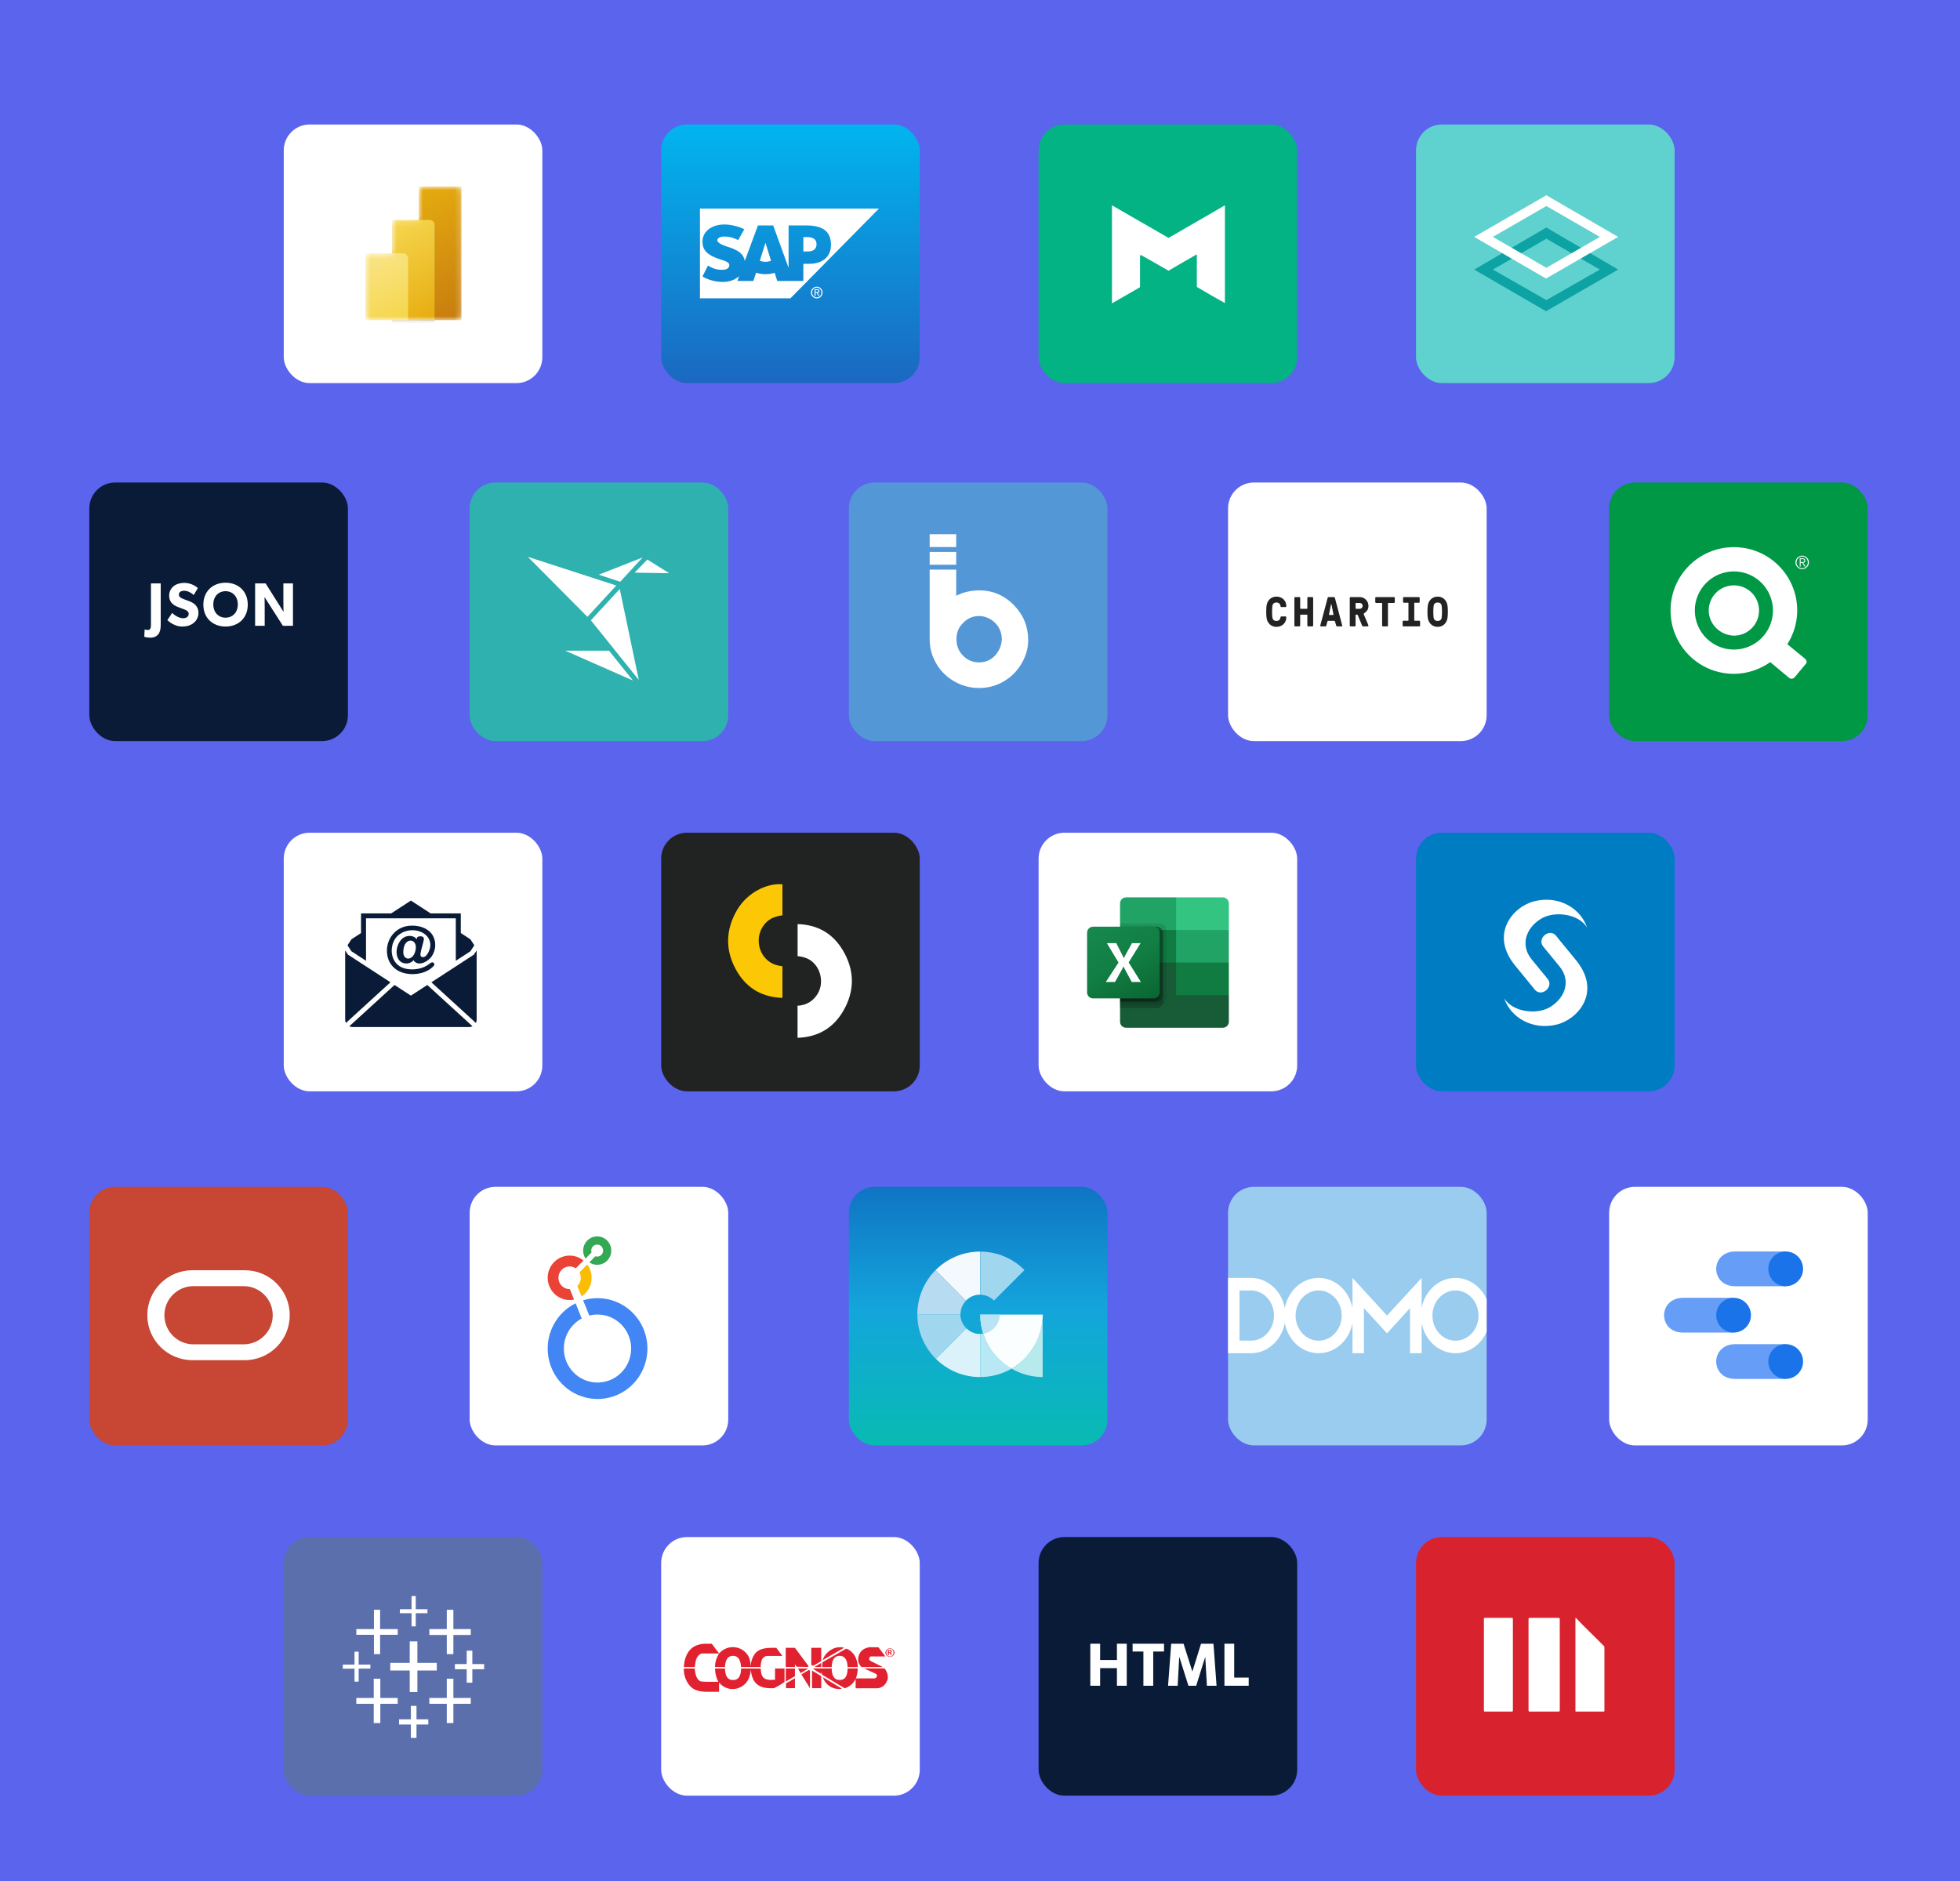 <svg xmlns="http://www.w3.org/2000/svg" width="373" height="358" viewBox="0 0 373 358" fill="none"><g clip-path="url(#clip0_2146_66668)"><rect width="373" height="358" fill="#5b64ec"></rect><g filter="url(#filter0_dd_2146_66668)"><rect x="17" y="222.148" width="49.209" height="49.209" rx="4.921" fill="#C74634"></rect><path fill-rule="evenodd" clip-rule="evenodd" d="M36.832 252.122C33.768 252.122 31.286 249.636 31.286 246.584C31.286 243.518 33.768 241.046 36.831 241.046H46.351C49.424 241.046 51.904 243.518 51.904 246.584C51.904 249.636 49.424 252.122 46.351 252.122H36.832ZM46.578 255.133C51.319 255.133 55.137 251.309 55.137 246.584C55.137 241.853 51.319 238.021 46.578 238.021H36.612C31.876 238.021 28.035 241.853 28.035 246.584C28.035 251.309 31.876 255.133 36.613 255.133H46.578Z" fill="white"></path></g><g filter="url(#filter1_dd_2146_66668)"><rect x="89.38" y="222.148" width="49.209" height="49.209" rx="4.921" fill="white"></rect><path d="M113.652 231.577C113.167 231.578 112.691 231.711 112.275 231.964C111.859 232.216 111.519 232.578 111.291 233.011C111.063 233.444 110.955 233.932 110.98 234.422C111.005 234.912 111.161 235.386 111.432 235.793L112.575 234.639C112.537 234.523 112.518 234.403 112.519 234.282C112.519 234.056 112.585 233.835 112.709 233.648C112.833 233.46 113.009 233.314 113.215 233.227C113.422 233.141 113.649 233.118 113.868 233.162C114.087 233.207 114.288 233.315 114.446 233.475C114.603 233.634 114.711 233.838 114.755 234.059C114.798 234.28 114.776 234.51 114.69 234.718C114.605 234.927 114.46 235.105 114.275 235.23C114.089 235.356 113.871 235.423 113.647 235.423C113.528 235.423 113.409 235.404 113.296 235.366L112.154 236.52C112.501 236.757 112.897 236.909 113.313 236.964C113.728 237.018 114.15 236.973 114.545 236.832C114.94 236.692 115.296 236.459 115.586 236.154C115.876 235.848 116.091 235.479 116.214 235.074C116.336 234.669 116.363 234.241 116.292 233.824C116.222 233.407 116.055 233.012 115.806 232.672C115.557 232.332 115.232 232.056 114.858 231.866C114.484 231.676 114.071 231.577 113.652 231.577Z" fill="#34A853"></path><path d="M112.589 239.46C112.591 238.546 112.298 237.657 111.755 236.927L110.272 238.425C110.497 238.842 110.58 239.323 110.506 239.792C110.433 240.262 110.207 240.694 109.865 241.02L110.672 243.012C111.259 242.629 111.743 242.103 112.078 241.483C112.413 240.862 112.589 240.167 112.589 239.46Z" fill="#FBBC04"></path><path d="M108.443 241.609H108.404C108.072 241.609 107.745 241.531 107.449 241.38C107.152 241.23 106.895 241.011 106.697 240.742C106.498 240.473 106.365 240.161 106.308 239.831C106.25 239.501 106.269 239.162 106.365 238.84C106.46 238.519 106.628 238.225 106.855 237.981C107.083 237.737 107.364 237.55 107.675 237.435C107.987 237.321 108.321 237.281 108.65 237.32C108.98 237.359 109.296 237.475 109.573 237.659L111.042 236.174C110.522 235.748 109.909 235.454 109.253 235.318C108.598 235.181 107.919 235.205 107.275 235.388C106.631 235.572 106.039 235.909 105.551 236.371C105.062 236.833 104.69 237.407 104.466 238.044C104.242 238.682 104.173 239.365 104.264 240.035C104.355 240.705 104.604 241.344 104.99 241.896C105.376 242.449 105.887 242.9 106.481 243.212C107.075 243.524 107.735 243.687 108.404 243.687C108.688 243.687 108.971 243.659 109.249 243.603L108.443 241.609Z" fill="#EA4335"></path><path d="M113.709 243.33C112.781 243.33 111.857 243.466 110.968 243.736L112.144 246.64C112.655 246.511 113.181 246.447 113.708 246.447C115.189 246.448 116.625 246.967 117.77 247.918C118.914 248.868 119.698 250.19 119.987 251.659C120.275 253.128 120.051 254.652 119.353 255.973C118.654 257.293 117.524 258.328 116.156 258.901C114.787 259.474 113.264 259.549 111.846 259.114C110.429 258.679 109.204 257.761 108.381 256.516C107.558 255.271 107.188 253.776 107.333 252.285C107.479 250.795 108.131 249.402 109.178 248.343C109.629 247.889 110.143 247.504 110.705 247.202L109.543 244.307C107.449 245.343 105.806 247.122 104.927 249.304C104.047 251.486 103.992 253.919 104.773 256.139C105.554 258.36 107.116 260.212 109.161 261.343C111.205 262.474 113.59 262.805 115.861 262.274C118.132 261.742 120.13 260.384 121.474 258.458C122.818 256.533 123.415 254.176 123.15 251.835C122.885 249.493 121.777 247.333 120.038 245.764C118.298 244.196 116.049 243.329 113.718 243.329L113.709 243.33Z" fill="#4285F4"></path></g><g filter="url(#filter2_dd_2146_66668)"><rect x="161.544" y="222.148" width="49.209" height="49.209" rx="4.921" fill="url(#paint0_linear_2146_66668)"></rect><path d="M187.111 250.086C186.735 248.913 186.542 247.689 186.538 246.457H190.238C190.222 247.332 189.901 248.174 189.33 248.837C188.759 249.499 187.974 249.941 187.111 250.086ZM198.427 258.346C196.348 258.336 194.308 257.784 192.506 256.747C194.217 255.752 195.654 254.348 196.688 252.66C197.721 250.972 198.319 249.054 198.427 247.078V258.346Z" fill="#B6EAED"></path><path d="M187.111 250.086C186.735 248.913 186.542 247.689 186.538 246.457H190.238C190.222 247.332 189.901 248.174 189.33 248.837C188.759 249.499 187.974 249.941 187.111 250.086Z" fill="#B8E4F5"></path><path d="M178.086 254.86C176.978 253.759 176.097 252.45 175.495 251.008C174.893 249.566 174.581 248.019 174.577 246.457H182.765C182.782 247.438 183.185 248.373 183.887 249.059L178.086 254.86Z" fill="#A0D7EF"></path><path d="M186.513 258.344C183.364 258.349 180.342 257.104 178.11 254.882L183.911 249.081C184.604 249.766 185.538 250.152 186.513 250.156H186.537V258.344H186.513Z" fill="#DCF2FA"></path><path d="M178.11 254.885H178.086L183.887 249.06H183.911L178.11 254.885Z" fill="#DCF2FA"></path><path d="M183.84 243.807L178.039 238.006C179.147 236.886 180.467 235.997 181.922 235.39C183.377 234.784 184.938 234.472 186.514 234.473H186.538V242.662H186.514C186.016 242.66 185.522 242.759 185.063 242.952C184.604 243.144 184.188 243.427 183.84 243.784" fill="#F3F9FD"></path><path d="M182.789 246.456H174.577V246.408C174.572 243.259 175.817 240.237 178.039 238.005L183.816 243.83C183.154 244.525 182.787 245.449 182.789 246.408V246.456Z" fill="#B7DBF0"></path><path d="M183.816 243.83L178.039 238.005L183.84 243.806H183.816" fill="#F3F9FD"></path><path d="M189.163 243.784C188.485 243.101 187.57 242.708 186.608 242.685V234.473C189.748 234.494 192.751 235.755 194.964 237.982L189.163 243.784Z" fill="#A0D7EF"></path><path d="M186.608 242.685H186.561V234.473H186.608V242.685Z" fill="#A0D7EF"></path><path d="M198.427 247.078V246.457H198.451C198.451 246.672 198.451 246.887 198.427 247.078ZM186.538 258.346V250.133L187.111 250.086C188.014 252.902 189.939 255.278 192.506 256.746C190.692 257.796 188.633 258.348 186.538 258.346Z" fill="#B8E8F4"></path><path d="M192.506 256.746C189.939 255.278 188.014 252.902 187.111 250.086C187.973 249.941 188.758 249.499 189.33 248.836C189.901 248.173 190.222 247.332 190.238 246.457H198.426V247.078C198.318 249.054 197.721 250.972 196.687 252.66C195.654 254.347 194.217 255.752 192.506 256.746Z" fill="#FAFEFE"></path></g><g filter="url(#filter3_dd_2146_66668)"><rect x="233.708" y="222.148" width="49.209" height="49.209" rx="4.921" fill="#99CCEE"></rect><path d="M242.967 251.415C243.727 250.486 244.269 249.34 244.504 248.072C245.111 251.345 247.764 253.81 250.945 253.81C254.126 253.81 256.779 251.345 257.385 248.071V253.81H259.563V245.241L263.956 250.031L268.331 245.241V253.81H270.546V248.071C271.153 251.345 273.806 253.81 276.987 253.81C279.601 253.81 281.858 252.145 282.917 249.736V243.554C281.858 241.144 279.601 239.48 276.987 239.48C273.806 239.48 271.153 241.945 270.546 245.219V239.48L263.956 246.645L257.385 239.48V245.219C256.779 241.945 254.126 239.48 250.945 239.48C247.764 239.48 245.111 241.944 244.504 245.217C244.269 243.95 243.727 242.804 242.967 241.875C241.763 240.405 240.013 239.48 238.064 239.48H233.708V253.81H238.064C240.013 253.81 241.763 252.884 242.967 251.415ZM276.987 241.864C279.409 241.864 281.372 244.004 281.372 246.645C281.372 249.285 279.409 251.426 276.987 251.426C274.565 251.426 272.602 249.285 272.602 246.645C272.602 244.004 274.565 241.864 276.987 241.864ZM250.945 241.864C253.366 241.864 255.329 244.004 255.329 246.645C255.329 249.285 253.366 251.426 250.945 251.426C248.523 251.426 246.56 249.285 246.56 246.645C246.56 244.004 248.523 241.864 250.945 241.864ZM235.885 241.875H238.351C240.639 242.036 242.449 244.11 242.449 246.645C242.449 249.181 240.638 251.254 238.349 251.415H235.885V241.875Z" fill="white"></path></g><g filter="url(#filter4_dd_2146_66668)"><rect x="306.23" y="222.148" width="49.209" height="49.209" rx="4.921" fill="white"></rect><path d="M339.831 252.086H330.227C327.902 252.086 326.606 253.69 326.606 255.392C326.606 256.967 327.708 258.699 330.227 258.699H339.831V252.086Z" fill="#669DF6"></path><path d="M339.83 258.699C341.656 258.699 343.137 257.218 343.137 255.392C343.137 253.566 341.656 252.086 339.83 252.086C338.004 252.086 336.524 253.566 336.524 255.392C336.524 257.218 338.004 258.699 339.83 258.699Z" fill="#1A73E8"></path><path d="M329.913 243.268H320.308C317.983 243.268 316.687 244.872 316.687 246.574C316.687 248.149 317.789 249.88 320.308 249.88H329.913V243.268Z" fill="#669DF6"></path><path d="M329.911 249.88C331.737 249.88 333.218 248.4 333.218 246.574C333.218 244.748 331.737 243.268 329.911 243.268C328.085 243.268 326.605 244.748 326.605 246.574C326.605 248.4 328.085 249.88 329.911 249.88Z" fill="#1A73E8"></path><path d="M339.831 234.451H330.227C327.902 234.451 326.606 236.055 326.606 237.757C326.606 239.332 327.708 241.064 330.227 241.064H339.831V234.451Z" fill="#669DF6"></path><path d="M339.83 241.064C341.656 241.064 343.137 239.583 343.137 237.757C343.137 235.931 341.656 234.451 339.83 234.451C338.004 234.451 336.524 235.931 336.524 237.757C336.524 239.583 338.004 241.064 339.83 241.064Z" fill="#1A73E8"></path></g><g filter="url(#filter5_dd_2146_66668)"><rect x="54" y="154.766" width="49.209" height="49.209" rx="4.921" fill="white"></rect><g clip-path="url(#clip1_2146_66668)"><path d="M69.656 179.134V173.238V171.055H73.009H83.388H86.741V173.238V179.134L89.523 177.322L90.262 176.192V176.181L89.523 175.05L87.692 173.857V170.122H81.955L78.209 167.683H78.188L74.442 170.122H68.705V173.857L66.874 175.05L66.135 176.181V176.192L66.874 177.322L69.656 179.134Z" fill="#091B36"></path><path d="M90.71 177.16L90.186 177.962L82.094 183.23L90.564 190.963C90.661 190.772 90.711 190.562 90.71 190.349V177.203C90.71 177.189 90.71 177.174 90.71 177.16Z" fill="#091B36"></path><path d="M66.212 177.961L65.688 177.16C65.688 177.174 65.688 177.189 65.688 177.204V190.348C65.688 190.561 65.738 190.77 65.834 190.961L74.305 183.228L66.212 177.961Z" fill="#091B36"></path><path d="M78.198 185.767L75.082 183.739L66.476 191.597C66.672 191.694 66.888 191.744 67.107 191.744H89.29C89.509 191.744 89.725 191.694 89.921 191.597L81.315 183.739L78.198 185.767Z" fill="#091B36"></path><path d="M76.905 174.669C76.102 175.116 75.6 176.184 75.496 177.057C75.388 177.965 75.631 179.065 76.557 179.487C77.273 179.814 78.195 179.636 78.698 179.028C79.5 180.339 81.489 179.324 82.187 178.245C82.904 177.139 83.05 175.755 82.481 174.552C81.662 172.819 79.436 172.248 77.647 172.497C75.303 172.823 73.678 174.828 73.635 177.11C73.59 179.367 74.95 181.095 77.205 181.549C79.04 181.917 81.298 181.504 82.562 180.081C82.807 179.805 82.562 179.373 82.195 179.443H82.188C81.945 179.493 81.812 179.65 81.619 179.794C81.088 180.183 80.481 180.46 79.836 180.608C78.825 180.848 77.657 180.845 76.677 180.482C74.668 179.74 74.122 177.422 74.862 175.583C75.527 173.924 77.41 173.094 79.145 173.371C81.261 173.712 82.562 175.473 81.552 177.478C81.366 177.846 81.056 178.362 80.594 178.43C80.109 178.499 79.962 178.166 80.023 177.766C80.158 176.848 80.499 175.978 80.671 175.061C80.683 174.993 80.681 174.923 80.664 174.856C80.647 174.789 80.615 174.727 80.572 174.673C80.528 174.618 80.473 174.574 80.41 174.542C80.348 174.511 80.279 174.493 80.209 174.489C79.749 174.463 79.275 174.48 79.328 175.057C78.803 174.299 77.669 174.243 76.905 174.669ZM78.514 178.306C77.725 179.131 76.74 178.612 76.755 177.554C76.735 176.796 76.936 175.699 77.75 175.366C78.478 175.068 79.079 175.669 79.131 176.349C79.18 176.991 78.969 177.828 78.514 178.306Z" fill="#091B36"></path></g></g><g filter="url(#filter6_dd_2146_66668)"><rect x="125.826" y="154.766" width="49.209" height="49.209" rx="4.921" fill="#212322"></rect><path d="M151.778 193.792V187.69C153.238 187.599 154.45 187.028 155.338 185.807C155.929 185.027 156.249 184.058 156.245 183.06C156.257 181.805 155.802 180.595 154.978 179.69C154.113 178.734 153.02 178.386 151.788 178.243V172.158C155.452 172.26 158.357 173.81 160.312 176.999C162.676 180.854 162.729 184.902 160.41 188.792C158.465 192.058 155.53 193.657 151.778 193.792Z" fill="white"></path><path d="M148.904 164.583V170.48C147.431 170.67 146.143 171.185 145.261 172.491C144.693 173.298 144.386 174.277 144.387 175.283C144.377 176.552 144.846 177.774 145.691 178.679C146.557 179.626 147.663 180.031 148.904 180.177V186.191C145.238 186.078 142.326 184.531 140.382 181.368C138.011 177.511 137.954 173.47 140.247 169.509C142.215 166.11 146.034 164.31 148.904 164.583Z" fill="#FCC805"></path></g><g filter="url(#filter7_dd_2146_66668)"><rect x="197.651" y="154.766" width="49.209" height="49.209" rx="4.921" fill="white"></rect><path d="M223.819 178.852L213.152 176.991V190.742C213.152 191.37 213.667 191.879 214.302 191.879H232.708C233.343 191.879 233.858 191.37 233.858 190.742V185.675L223.819 178.852Z" fill="#185C37"></path><path d="M223.819 167.068H214.302C213.667 167.068 213.152 167.577 213.152 168.205V173.271L223.819 179.474L229.466 181.335L233.858 179.474V173.271L223.819 167.068Z" fill="#21A366"></path><path d="M213.152 173.272H223.819V179.475H213.152V173.272Z" fill="#107C41"></path><path opacity="0.1" d="M220.786 172.03H213.152V187.538H220.786C221.421 187.536 221.934 187.028 221.936 186.401V173.167C221.934 172.54 221.421 172.032 220.786 172.03Z" fill="black"></path><path opacity="0.2" d="M220.159 172.649H213.152V188.157H220.159C220.793 188.155 221.307 187.647 221.309 187.02V173.786C221.307 173.159 220.793 172.651 220.159 172.649Z" fill="black"></path><path opacity="0.2" d="M220.159 172.649H213.152V186.916H220.159C220.793 186.914 221.307 186.406 221.309 185.779V173.786C221.307 173.159 220.793 172.651 220.159 172.649Z" fill="black"></path><path opacity="0.2" d="M219.532 172.649H213.152V186.916H219.532C220.166 186.914 220.68 186.406 220.682 185.779V173.786C220.68 173.159 220.166 172.651 219.532 172.649Z" fill="black"></path><path d="M208.028 172.649H219.532C220.167 172.649 220.682 173.158 220.682 173.786V185.159C220.682 185.787 220.167 186.296 219.532 186.296H208.028C207.393 186.296 206.878 185.787 206.878 185.159V173.786C206.878 173.158 207.393 172.649 208.028 172.649Z" fill="url(#paint1_linear_2146_66668)"></path><path d="M210.441 183.172L212.86 179.466L210.643 175.78H212.427L213.636 178.137C213.748 178.361 213.824 178.528 213.866 178.637H213.882C213.96 178.461 214.043 178.288 214.133 178.117L215.426 175.781H217.063L214.789 179.446L217.12 183.172H215.379L213.981 180.585C213.915 180.475 213.86 180.359 213.814 180.24H213.794C213.753 180.357 213.698 180.469 213.632 180.575L212.193 183.172H210.441Z" fill="white"></path><path d="M232.707 167.068H223.818V173.271H233.857V168.205C233.857 167.577 233.342 167.068 232.707 167.068Z" fill="#33C481"></path><path d="M223.818 179.472H233.857V185.675H223.818V179.472Z" fill="#107C41"></path></g><g filter="url(#filter8_dd_2146_66668)"><rect x="269.477" y="154.766" width="49.209" height="49.209" rx="4.921" fill="#007CC2"></rect><path d="M294.488 167.521C293.666 167.503 292.818 167.6 291.949 167.819C287.932 168.831 283.434 174.045 288.345 180.058L291.276 183.637L292.103 184.656C292.659 185.322 293.568 185.31 294.235 184.755C294.906 184.197 295.097 183.282 294.544 182.604C294.543 182.603 294.309 182.318 294.207 182.194H294.221C294.009 181.937 293.963 181.894 293.744 181.628C292.683 180.341 291.472 178.855 291.472 178.855C289.34 176.244 290.292 173.019 293.183 171.186C295.731 169.571 300.407 170.148 302.018 172.799C301.003 169.776 298.046 167.603 294.488 167.521ZM295.077 173.832C294.698 173.819 294.302 173.965 293.969 174.242C293.297 174.801 293.108 175.717 293.66 176.393C293.661 176.395 293.728 176.478 293.842 176.619C295.114 178.16 296.801 180.227 296.801 180.227C298.934 182.838 297.982 186.049 295.091 187.882C292.543 189.496 287.867 188.918 286.255 186.269C287.505 189.987 291.692 192.418 296.325 191.25C300.343 190.235 304.839 185.036 299.929 179.025L296.493 174.837L296.1 174.341C295.823 174.008 295.455 173.845 295.077 173.832Z" fill="white"></path></g><g filter="url(#filter9_dd_2146_66668)"><rect x="17" y="88.123" width="49.209" height="49.209" rx="4.921" fill="#091B36"></rect><path d="M30.586 115.228V107.321H28.727V115.251C28.727 115.836 28.6 116.187 28.15 116.187C27.896 116.187 27.677 116.14 27.526 116.081L27.457 117.473C27.561 117.532 28.092 117.649 28.646 117.649C29.293 117.649 29.789 117.403 30.089 117.052C30.413 116.678 30.586 116.081 30.586 115.228Z" fill="white"></path><path d="M37.768 112.935C37.768 112.21 37.479 111.719 37.145 111.379C36.787 111.017 36.255 110.806 36.036 110.724C35.782 110.619 35.193 110.409 34.847 110.268C34.489 110.128 34.039 109.941 34.039 109.449C34.039 108.958 34.478 108.724 35.078 108.724C35.678 108.724 36.394 109.075 36.856 109.543L37.652 108.221C37.11 107.671 36.048 107.227 35.124 107.227C34.201 107.227 33.473 107.484 33.023 107.87C32.561 108.256 32.192 108.865 32.192 109.637C32.192 110.397 32.469 110.865 32.815 111.192C33.162 111.531 33.566 111.683 33.762 111.777C34.027 111.894 34.628 112.105 34.974 112.233C35.32 112.362 35.909 112.572 35.909 113.122C35.909 113.66 35.447 113.953 34.847 113.953C34.235 113.953 33.346 113.543 32.769 112.935L31.846 114.315C32.492 114.923 33.52 115.532 34.674 115.532C35.528 115.532 36.267 115.321 36.833 114.865C37.41 114.409 37.768 113.707 37.768 112.935Z" fill="white"></path><path d="M47.151 111.368C47.151 108.759 45.292 107.192 42.925 107.192C40.559 107.192 38.7 108.759 38.7 111.368C38.7 113.976 40.559 115.532 42.925 115.532C45.292 115.532 47.151 113.976 47.151 111.368ZM45.258 111.321C45.258 112.865 44.253 113.847 42.925 113.847C41.598 113.847 40.593 112.865 40.593 111.321C40.593 109.777 41.598 108.806 42.925 108.806C44.253 108.806 45.258 109.789 45.258 111.321Z" fill="white"></path><path d="M55.753 115.391V107.321H53.928V110.982C53.928 111.836 53.963 112.748 53.963 112.748L50.546 107.321H48.549V115.391H50.373V111.742C50.373 110.888 50.338 109.917 50.338 109.917L53.836 115.391H55.753Z" fill="white"></path></g><g filter="url(#filter10_dd_2146_66668)"><rect x="89.38" y="88.123" width="49.209" height="49.209" rx="4.921" fill="#2FB2AF"></rect><path d="M120.445 125.801L107.583 120.129H115.9L120.445 125.801Z" fill="white"></path><path d="M112.449 114.346L121.566 125.69L117.94 108.39L112.449 114.346Z" fill="white"></path><path d="M100.452 102.271L111.794 113.682L117.286 107.726L100.452 102.271Z" fill="white"></path><path d="M122.284 102.393L118.032 107.009L113.94 105.669L122.284 102.393Z" fill="white"></path><path d="M123.19 102.786L120.778 105.276L127.348 105.385L123.19 102.786Z" fill="white"></path></g><g filter="url(#filter11_dd_2146_66668)"><rect x="233.708" y="88.123" width="49.209" height="49.209" rx="4.921" fill="white"></rect><path fill-rule="evenodd" clip-rule="evenodd" d="M243.686 113.768C243.694 113.68 243.758 113.608 243.845 113.608H244.636C244.723 113.608 244.794 113.68 244.794 113.768C244.794 114.836 244.003 115.593 242.911 115.593C241.82 115.593 241.139 114.788 241.028 113.832C240.949 113.162 240.949 112.269 241.028 111.6C241.139 110.643 241.82 109.838 242.911 109.838C244.003 109.838 244.794 110.595 244.794 111.663C244.794 111.751 244.723 111.823 244.636 111.823H243.845C243.758 111.823 243.694 111.751 243.686 111.663C243.655 111.249 243.362 110.962 242.911 110.962C242.429 110.962 242.183 111.249 242.144 111.6C242.065 112.269 242.065 113.162 242.144 113.832C242.183 114.182 242.429 114.469 242.911 114.469C243.362 114.469 243.655 114.182 243.686 113.768ZM247.434 112.078C247.434 112.126 247.466 112.158 247.513 112.158H248.716C248.763 112.158 248.795 112.126 248.795 112.078V110.085C248.795 109.997 248.866 109.926 248.953 109.926H249.744C249.831 109.926 249.902 109.997 249.902 110.085V115.346C249.902 115.434 249.831 115.505 249.744 115.505H248.953C248.866 115.505 248.795 115.434 248.795 115.346V113.353C248.795 113.306 248.763 113.274 248.716 113.274H247.513C247.466 113.274 247.434 113.306 247.434 113.353V115.346C247.434 115.434 247.324 115.505 247.237 115.505H246.485C246.398 115.505 246.327 115.434 246.327 115.346V110.085C246.327 109.997 246.398 109.926 246.485 109.926H247.276C247.363 109.926 247.434 109.997 247.434 110.085V112.078ZM252.393 115.386C252.377 115.458 252.314 115.505 252.242 115.505H251.412C251.285 115.505 251.238 115.418 251.254 115.346L252.67 110.045C252.686 109.974 252.749 109.926 252.82 109.926H253.88C253.951 109.926 254.014 109.974 254.03 110.045L255.438 115.346C255.454 115.418 255.407 115.505 255.28 115.505H254.45C254.378 115.505 254.323 115.458 254.299 115.386L254.054 114.565C254.038 114.501 254.006 114.446 253.935 114.446H252.733C252.662 114.446 252.63 114.493 252.614 114.565L252.393 115.386ZM252.915 113.242C252.899 113.306 252.931 113.329 252.978 113.329H253.706C253.753 113.329 253.785 113.306 253.769 113.242L253.389 111.329C253.382 111.305 253.374 111.297 253.35 111.297H253.334C253.31 111.297 253.302 111.305 253.294 111.329L252.915 113.242ZM258.055 113.274C258.008 113.274 257.976 113.306 257.976 113.353V115.346C257.976 115.434 257.905 115.505 257.818 115.505H257.027C256.94 115.505 256.869 115.434 256.869 115.346V110.085C256.869 109.997 256.94 109.926 257.027 109.926H258.767C259.677 109.926 260.428 110.683 260.428 111.6C260.428 112.213 260.168 112.628 259.606 113.01C259.495 113.09 259.503 113.154 259.558 113.274L260.405 115.266C260.46 115.386 260.412 115.505 260.254 115.505H259.44C259.313 115.505 259.249 115.442 259.21 115.346L258.403 113.377C258.387 113.337 258.348 113.274 258.261 113.274H258.055ZM258.055 111.041C258.008 111.041 257.976 111.073 257.976 111.121V112.078C257.976 112.126 258.008 112.158 258.055 112.158H258.767C259.068 112.158 259.321 111.91 259.321 111.6C259.321 111.297 259.068 111.041 258.767 111.041H258.055ZM261.879 111.041C261.792 111.041 261.721 110.97 261.721 110.882V110.085C261.721 109.997 261.792 109.926 261.879 109.926H265.281C265.368 109.926 265.439 109.997 265.439 110.085V110.882C265.439 110.97 265.368 111.041 265.281 111.041H264.213C264.165 111.041 264.134 111.073 264.134 111.121V115.346C264.134 115.434 264.062 115.505 263.976 115.505H263.185C263.097 115.505 263.026 115.434 263.026 115.346V111.121C263.026 111.073 262.994 111.041 262.947 111.041H261.879ZM268.037 111.081C268.037 111.034 268.005 111.002 267.958 111.002H267.167C267.08 111.002 267.009 110.93 267.009 110.842V110.085C267.009 109.997 267.08 109.926 267.167 109.926H270.014C270.102 109.926 270.173 109.997 270.173 110.085V110.842C270.173 110.93 270.102 111.002 270.014 111.002H269.224C269.176 111.002 269.144 111.034 269.144 111.081V114.349C269.144 114.397 269.176 114.429 269.224 114.429H270.094C270.181 114.429 270.252 114.501 270.252 114.589V115.346C270.252 115.434 270.181 115.505 270.094 115.505H267.088C267 115.505 266.93 115.434 266.93 115.346V114.589C266.93 114.501 267 114.429 267.088 114.429H267.958C268.005 114.429 268.037 114.397 268.037 114.349V111.081ZM275.476 111.6C275.555 112.269 275.555 113.162 275.476 113.832C275.365 114.788 274.685 115.593 273.593 115.593C272.502 115.593 271.821 114.788 271.711 113.832C271.631 113.162 271.631 112.269 271.711 111.6C271.821 110.643 272.502 109.838 273.593 109.838C274.685 109.838 275.365 110.643 275.476 111.6ZM272.826 111.6C272.747 112.269 272.747 113.162 272.826 113.832C272.866 114.182 273.111 114.469 273.593 114.469C274.076 114.469 274.321 114.182 274.361 113.832C274.44 113.162 274.44 112.269 274.361 111.6C274.321 111.249 274.076 110.962 273.593 110.962C273.111 110.962 272.866 111.249 272.826 111.6Z" fill="#222222"></path></g><g filter="url(#filter12_dd_2146_66668)"><rect x="161.544" y="88.123" width="49.209" height="49.209" rx="4.921" fill="#5497D7"></rect><path d="M193.212 111.743C191.335 109.681 189.051 108.65 186.336 108.65C184.712 108.675 183.266 109.002 181.971 109.681V104.703H176.922V117.928V117.953C176.922 119.486 177.277 120.92 178.013 122.277C178.8 123.761 179.916 124.942 181.388 125.847C182.91 126.753 184.534 127.23 186.336 127.23C188.087 127.23 189.711 126.778 191.182 125.873C192.578 125.018 193.695 123.861 194.507 122.403C195.293 120.995 195.674 119.562 195.674 118.078C195.648 115.589 194.836 113.503 193.212 111.743ZM189.482 120.92C188.645 121.875 187.605 122.353 186.311 122.353C185.169 122.353 184.179 121.95 183.367 121.171C182.479 120.316 182.022 119.26 182.022 117.953C182.022 116.821 182.352 115.866 183.037 115.112C183.925 114.056 185.042 113.528 186.336 113.528C187.376 113.553 188.264 113.905 189.076 114.559C190.117 115.439 190.65 116.595 190.65 117.978C190.599 119.059 190.218 120.04 189.482 120.92Z" fill="white"></path><path d="M181.971 101.334H176.922V103.773H181.971V101.334Z" fill="white"></path><path d="M181.971 97.965H176.922V100.404H181.971V97.965Z" fill="white"></path></g><g filter="url(#filter13_dd_2146_66668)"><rect x="306.23" y="88.123" width="49.209" height="49.209" rx="4.921" fill="#009845"></rect><path d="M343.561 121.71L340.141 118.889C341.338 117.008 342.022 114.786 342.022 112.478C342.022 105.811 336.637 100.426 329.969 100.426C323.302 100.426 317.917 105.811 317.917 112.478C317.917 119.145 323.302 124.531 329.969 124.531C332.534 124.531 334.927 123.676 336.893 122.308L340.483 125.3C340.483 125.3 340.996 125.727 341.509 125.214L343.646 122.65C343.646 122.736 344.073 122.137 343.561 121.71ZM337.406 112.478C337.406 116.581 334.072 119.915 329.969 119.915C325.867 119.915 322.533 116.581 322.533 112.478C322.533 108.375 325.867 105.041 329.969 105.041C334.072 105.041 337.406 108.375 337.406 112.478Z" fill="white"></path><path d="M325.182 112.481C325.182 109.831 327.319 107.694 329.969 107.694C332.619 107.694 334.756 109.831 334.756 112.481C334.756 115.13 332.619 117.267 329.969 117.267C327.319 117.182 325.182 115.045 325.182 112.481Z" fill="white"></path><path d="M342.669 103.261H343.022C343.227 103.261 343.371 103.217 343.371 102.976C343.371 102.774 343.217 102.696 343.022 102.696H342.669V103.261ZM342.669 104.108H342.497V102.545H343.063C343.334 102.545 343.543 102.682 343.543 102.976C343.543 103.223 343.409 103.388 343.172 103.412L343.611 104.108H343.399L342.984 103.412H342.669V104.108ZM342.964 102.219C342.356 102.219 341.887 102.713 341.887 103.33C341.887 103.95 342.35 104.441 342.964 104.441C343.577 104.441 344.04 103.95 344.04 103.33C344.04 102.713 343.577 102.219 342.964 102.219ZM341.681 103.33C341.681 102.62 342.261 102.047 342.964 102.047C343.673 102.047 344.246 102.627 344.246 103.33C344.246 104.033 343.673 104.612 342.964 104.612C342.261 104.612 341.681 104.033 341.681 103.33Z" fill="white"></path></g><g filter="url(#filter14_dd_2146_66668)"><rect x="54" y="288.791" width="49.209" height="49.209" rx="4.921" fill="#5B6FAD"></rect><path d="M83.124 312.734H79.429V308.643H77.974V312.734H74.275V314.187H77.974V318.278H79.429V314.187H83.124V312.734Z" fill="white"></path><path d="M75.689 319.411H72.377V315.747H71.124V319.411H67.808V320.524H71.124V324.188H72.377V320.524H75.689V319.411Z" fill="white"></path><path d="M89.591 306.307H86.28V302.629H85.026V306.307H81.71V307.424H85.026V311.07H86.28V307.424H89.591V306.307Z" fill="white"></path><path d="M81.506 323.477H79.261V320.92H78.19V323.477H75.941V324.462H78.19V327.014H79.261V324.462H81.506V323.477Z" fill="white"></path><path d="M75.689 306.307H72.337V302.629H71.164V306.307H67.808V307.392H71.164V311.07H72.337V307.392H75.689V306.307Z" fill="white"></path><path d="M92.137 312.961H89.888V310.409H88.817V312.961H86.568V313.947H88.817V316.503H89.888V313.947H92.137V312.961Z" fill="white"></path><path fill-rule="evenodd" clip-rule="evenodd" d="M89.591 319.411H86.28V315.747H85.026V319.411H81.71V320.524H85.026V324.188H86.28V320.524H89.591V319.411Z" fill="white"></path><path d="M78.322 300.018V302.524H76.1V303.283H78.322V305.789H79.121V303.283H81.348V302.524H79.121V300.018H78.322Z" fill="white"></path><path d="M70.486 313.063H68.254V310.606H67.469V313.063H65.237V313.853L67.469 313.839V316.309H68.254V313.835L70.486 313.821V313.063Z" fill="white"></path></g><g filter="url(#filter15_dd_2146_66668)"><rect x="125.826" y="288.791" width="49.209" height="49.209" rx="4.921" fill="white"></rect><path d="M156.582 312.203C156.824 311.085 158.087 310.063 159.157 309.821C159.642 309.773 160.227 309.676 160.615 309.87L156.582 312.203Z" fill="#E12130"></path><path d="M167.178 309.77L168.486 311.51H165.765C165.571 311.51 165.474 311.655 165.426 311.849C165.396 311.959 165.409 312.076 165.463 312.176C165.517 312.276 165.608 312.352 165.717 312.386L168.002 313.529H163.965C163.689 313.28 163.488 312.959 163.385 312.602C163.282 312.246 163.282 311.867 163.383 311.51C163.47 311.131 163.655 310.782 163.92 310.499C164.185 310.215 164.521 310.007 164.893 309.895C165.112 309.819 165.34 309.77 165.571 309.75L167.178 309.77Z" fill="#E12130"></path><path d="M156.285 309.871V312.398L154.78 313.274L154.392 313.125V309.871H156.285Z" fill="#E12130"></path><path d="M149.532 309.871H151.281L153.856 313.323L153.759 313.517L151.62 313.468L151.281 313.028V313.517H149.532V309.871Z" fill="#E12130"></path><path d="M156.287 313.515H154.975L156.287 312.735V313.515Z" fill="#E12130"></path><path d="M141.034 313.807C141.034 314.635 140.84 316.044 139.48 315.995H139.528C138.168 316.044 137.974 314.635 137.974 313.807H136.077C136.077 314.689 136.295 315.557 136.71 316.334H134.51C134.215 316.334 133.876 316.286 133.537 316.286C132.274 316.14 132.225 313.807 132.225 313.807H130.134C130.095 314.993 130.493 316.153 131.252 317.065C132.031 317.973 133.101 318.183 134.268 318.232H136.844V316.48C137.046 316.715 137.273 316.928 137.522 317.113C138.013 317.46 138.59 317.666 139.19 317.709C139.79 317.751 140.39 317.629 140.925 317.356C142.237 316.726 142.822 315.361 142.871 314.001C143.113 316.286 144.038 317.743 147.312 317.549C148.002 317.209 148.668 316.819 149.302 316.383V313.807H147.493V315.955H147.049C146.591 316.011 146.125 315.961 145.689 315.809C144.881 315.466 144.817 314.546 144.768 313.815L141.034 313.807Z" fill="#E12130"></path><path d="M151.281 315.264L149.532 316.286V313.807H151.281V315.264Z" fill="#E12130"></path><path d="M152.495 314.923L153.904 314.096L154.147 314.193V317.548L152.495 314.923Z" fill="#E12130"></path><path d="M154.538 314.193L156.286 315.263V317.548H154.538V314.193Z" fill="#E12130"></path><path d="M160.226 317.644C159.457 317.787 158.663 317.644 157.993 317.241C157.324 316.837 156.825 316.202 156.592 315.456L160.226 317.644Z" fill="#E12130"></path><path d="M151.281 317.548H149.582V316.623L151.281 315.655V317.548Z" fill="#E12130"></path><path d="M152.35 314.683L151.866 313.807H153.808L152.35 314.683Z" fill="#E12130"></path><path d="M134.119 309.09C133.481 309.113 132.854 309.262 132.274 309.526C130.768 310.301 130.231 311.916 130.134 313.53H132.225C132.262 313.123 132.327 312.718 132.419 312.319C132.556 311.665 133.101 310.939 133.683 310.939H136.844C136.35 311.714 136.08 312.611 136.064 313.53H137.962C138.01 312.703 138.204 311.391 139.516 311.391H139.468C140.78 311.391 140.974 312.703 141.022 313.53H144.768C144.758 313.085 144.823 312.641 144.962 312.218C145.038 312.001 145.174 311.809 145.355 311.666C145.536 311.523 145.754 311.434 145.984 311.411H148.898L147.732 309.869C146.274 309.869 144.571 309.772 143.598 311.08C143.141 311.756 142.889 312.549 142.871 313.365C142.844 312.889 142.769 312.417 142.649 311.956C142.442 311.384 142.083 310.879 141.612 310.495C141.141 310.11 140.574 309.86 139.972 309.772C139.398 309.687 138.811 309.75 138.267 309.954C137.724 310.158 137.241 310.497 136.864 310.939C136.375 310.353 135.939 309.728 135.455 309.09H134.119Z" fill="#E12130"></path><path d="M156.286 314.829L154.829 313.936V313.791H158.281C158.281 314.619 158.474 316.028 159.786 315.979C161.147 316.028 161.296 314.619 161.296 313.791H163.238C163.224 314.421 163.109 315.046 162.899 315.64V315.688H166.468C166.555 315.661 166.635 315.617 166.704 315.558C166.774 315.499 166.831 315.427 166.871 315.345C166.892 315.288 166.9 315.227 166.896 315.167C166.892 315.106 166.876 315.047 166.849 314.993C166.822 314.939 166.784 314.891 166.738 314.851C166.692 314.812 166.639 314.782 166.581 314.764C165.903 314.473 165.123 314.082 164.441 313.791H168.333C168.775 314.321 169 314.999 168.963 315.688C168.486 317.646 166.871 317.57 166.871 317.57H162.834V315.753L162.786 315.898C162.357 316.701 161.629 317.301 160.759 317.57L156.432 314.974C156.375 314.78 156.375 314.538 156.335 314.34L156.286 314.829Z" fill="#E12130"></path><path d="M161.297 313.531C161.297 312.703 161.051 311.391 159.787 311.391C158.523 311.391 158.281 312.687 158.281 313.531H156.481C156.441 313.222 156.459 312.909 156.533 312.607L161.051 310.015C163.142 310.838 163.239 313.127 163.239 313.531H161.297Z" fill="#E12130"></path><path d="M170.238 310.787C170.222 311.009 170.124 311.217 169.962 311.368C169.799 311.52 169.586 311.604 169.364 311.604C169.141 311.604 168.928 311.52 168.765 311.368C168.603 311.217 168.505 311.009 168.49 310.787C168.505 310.566 168.603 310.358 168.765 310.207C168.928 310.055 169.141 309.971 169.364 309.971C169.586 309.971 169.799 310.055 169.962 310.207C170.124 310.358 170.222 310.566 170.238 310.787ZM168.683 310.787C168.676 310.881 168.688 310.975 168.719 311.064C168.75 311.153 168.799 311.234 168.863 311.303C168.927 311.372 169.004 311.427 169.09 311.465C169.177 311.503 169.27 311.522 169.364 311.522C169.458 311.522 169.551 311.503 169.637 311.465C169.723 311.427 169.8 311.372 169.864 311.303C169.928 311.234 169.977 311.153 170.008 311.064C170.039 310.975 170.051 310.881 170.044 310.787C170.051 310.694 170.039 310.599 170.008 310.511C169.977 310.422 169.928 310.34 169.864 310.271C169.8 310.202 169.723 310.147 169.637 310.11C169.551 310.072 169.458 310.053 169.364 310.053C169.27 310.053 169.177 310.072 169.09 310.11C169.004 310.147 168.927 310.202 168.863 310.271C168.799 310.34 168.75 310.422 168.719 310.511C168.688 310.599 168.676 310.694 168.683 310.787ZM169.366 310.703C169.462 310.703 169.511 310.654 169.511 310.606C169.511 310.557 169.462 310.46 169.313 310.46H169.168V310.703H169.366ZM169.559 311.24L169.462 311.094C169.411 311.041 169.378 310.973 169.366 310.9C169.346 310.882 169.322 310.868 169.296 310.86C169.27 310.852 169.243 310.849 169.216 310.852H169.168V311.256H168.974V310.299H169.414C169.608 310.299 169.705 310.396 169.705 310.541C169.702 310.61 169.677 310.676 169.633 310.729C169.59 310.783 169.529 310.82 169.462 310.836C169.559 310.836 169.559 310.884 169.656 311.03L169.753 311.223L169.559 311.24Z" fill="#E12130"></path></g><g filter="url(#filter16_dd_2146_66668)"><rect x="197.651" y="288.791" width="49.209" height="49.209" rx="4.921" fill="#091B36"></rect><path d="M214.428 317.086V309.09H212.559V312.184H209.362V309.09H207.493V317.086H209.362V313.737H212.559V317.086H214.428Z" fill="white"></path><path d="M221.52 310.573V309.09H215.542V310.573H217.596V317.086H219.466V310.573H221.52Z" fill="white"></path><path d="M231.518 317.086L230.929 309.09H228.564L226.925 314.351H226.902L225.241 309.09H222.887L222.287 317.086H224.121L224.41 311.639H224.444L226.164 317.086H227.641L229.349 311.639H229.372L229.683 317.086H231.518Z" fill="white"></path><path d="M237.634 317.086V315.533H234.876V309.09H233.018V317.086H237.634Z" fill="white"></path></g><g filter="url(#filter17_dd_2146_66668)"><rect x="269.477" y="288.791" width="49.209" height="49.209" rx="4.921" fill="#D8232E"></rect><path d="M287.916 313.069C287.916 315.956 287.916 318.843 287.916 321.73C287.916 321.95 287.86 322.007 287.639 322.007C285.98 321.998 284.321 321.998 282.662 322.007C282.465 322.007 282.395 321.97 282.395 321.753C282.4 315.972 282.4 310.193 282.395 304.416C282.395 304.216 282.453 304.167 282.646 304.169C284.32 304.176 285.995 304.176 287.67 304.169C287.878 304.169 287.91 304.241 287.91 304.424C287.911 307.301 287.913 310.183 287.916 313.069Z" fill="white"></path><path d="M296.835 313.074C296.835 315.96 296.835 318.845 296.835 321.73C296.835 321.947 296.782 322.007 296.537 322.007C294.748 321.996 292.965 321.996 291.187 322.007C290.965 322.007 290.889 321.972 290.889 321.741C290.897 315.97 290.897 310.199 290.889 304.428C290.889 304.22 290.949 304.167 291.171 304.169C292.954 304.177 294.736 304.177 296.519 304.169C296.753 304.169 296.831 304.212 296.829 304.446C296.831 307.319 296.835 310.197 296.835 313.074Z" fill="white"></path><path d="M299.9 304.169C300.282 304.57 300.657 304.979 301.048 305.369C302.431 306.749 303.819 308.125 305.211 309.497C305.249 309.532 305.28 309.575 305.3 309.623C305.321 309.671 305.331 309.722 305.33 309.774C305.33 313.781 305.33 317.788 305.33 321.795C305.33 321.951 305.292 322.007 305.124 322.007C303.42 322.001 301.714 322.001 300.007 322.007C299.855 322.007 299.792 321.963 299.812 321.811C299.812 321.77 299.812 321.728 299.812 321.687V304.226L299.9 304.169Z" fill="white"></path></g><g filter="url(#filter18_dd_2146_66668)"><rect x="54" y="20" width="49.209" height="49.209" rx="4.921" fill="white"></rect><mask id="mask0_2146_66668" style="mask-type:alpha" maskUnits="userSpaceOnUse" x="69" y="31" width="19" height="27"><path d="M79.696 32.85C79.696 32.264 80.151 31.789 80.713 31.789H86.814C87.376 31.789 87.831 32.264 87.831 32.85V56.179C87.831 56.765 87.376 57.239 86.814 57.239H70.544C69.982 57.239 69.527 56.765 69.527 56.179V45.575C69.527 44.989 69.982 44.514 70.544 44.514H74.611V39.212C74.611 38.627 75.067 38.152 75.628 38.152H79.696V32.85Z" fill="white"></path></mask><g mask="url(#mask0_2146_66668)"><path d="M87.832 31.789V57.239H79.697V31.789H87.832Z" fill="url(#paint2_linear_2146_66668)"></path><g filter="url(#filter19_f_2146_66668)"><path d="M82.748 39.321V57.348H74.613V38.26H81.731C82.293 38.26 82.748 38.735 82.748 39.321Z" fill="black" fill-opacity="0.2"></path></g><g filter="url(#filter20_f_2146_66668)"><path d="M82.748 39.742V57.769H74.613V38.681H81.731C82.293 38.681 82.748 39.156 82.748 39.742Z" fill="black" fill-opacity="0.18"></path></g><path d="M82.748 39.214V57.241H74.613V38.153H81.731C82.293 38.153 82.748 38.628 82.748 39.214Z" fill="url(#paint3_linear_2146_66668)"></path><path d="M69.528 44.513V57.238H77.664V45.574C77.664 44.988 77.208 44.513 76.647 44.513H69.528Z" fill="url(#paint4_linear_2146_66668)"></path></g></g><g filter="url(#filter21_dd_2146_66668)"><rect x="125.826" y="20" width="49.209" height="49.209" rx="4.921" fill="url(#paint5_linear_2146_66668)"></rect><path d="M155.014 51.335V52.609H155.204V52.056H155.417L155.761 52.609H155.975L155.607 52.056C155.791 52.033 155.939 51.925 155.939 51.695C155.939 51.444 155.787 51.335 155.488 51.335H155.014ZM155.204 51.503H155.465C155.593 51.503 155.737 51.524 155.737 51.683C155.737 51.882 155.591 51.9 155.429 51.9H155.204V51.503ZM155.441 50.866C154.839 50.866 154.326 51.336 154.326 51.972C154.326 52.612 154.839 53.09 155.441 53.09C156.034 53.09 156.532 52.612 156.532 51.972C156.532 51.336 156.034 50.866 155.441 50.866ZM155.441 51.046C155.932 51.046 156.318 51.448 156.318 51.972C156.318 52.504 155.932 52.898 155.441 52.898C154.942 52.898 154.54 52.504 154.54 51.972C154.54 51.448 154.942 51.046 155.441 51.046Z" fill="white"></path><path fill-rule="evenodd" clip-rule="evenodd" d="M133.207 53.078V35.993H167.273L150.422 53.078H133.207ZM152.884 44.168H153.622C154.608 44.168 155.392 43.837 155.392 42.781C155.392 41.759 154.608 41.43 153.622 41.43H152.884V44.168ZM144.6 45.932C144.917 46.053 145.284 46.125 145.675 46.125H145.676C146.058 46.125 146.415 46.055 146.728 45.941L145.687 42.531H145.664L144.6 45.932ZM150.073 39.205H153.426L153.426 39.209C156.631 39.209 158.137 40.367 158.137 42.89C158.137 45.158 156.586 46.509 153.968 46.509H152.884V49.775H147.916L147.424 48.213C146.899 48.388 146.305 48.485 145.675 48.485C145.03 48.485 144.421 48.382 143.886 48.198L143.375 49.775H140.33L140.665 48.861L140.542 48.97C139.783 49.588 138.833 49.929 137.656 49.952H137.482C136.13 49.952 134.805 49.574 133.686 48.928L134.721 46.842C135.844 47.514 136.548 47.664 137.499 47.645C137.991 47.634 138.348 47.544 138.58 47.299C138.72 47.153 138.793 46.968 138.8 46.771C138.809 46.229 138.049 45.974 137.117 45.683C136.362 45.443 135.507 45.123 134.837 44.625C134.045 44.033 133.667 43.294 133.686 42.252C133.699 41.492 133.976 40.809 134.489 40.268C135.226 39.496 136.415 39.025 137.842 39.025H137.85C139.073 39.027 140.569 39.378 141.648 39.937L140.483 41.995C139.3 41.415 138.704 41.359 138.029 41.325C137.027 41.271 136.519 41.634 136.511 42.025C136.503 42.504 137.463 42.937 138.364 43.231C139.733 43.671 141.473 44.261 141.738 45.964L144.24 39.205H147.144L150.073 47.289V39.205Z" fill="white"></path></g><g filter="url(#filter22_dd_2146_66668)"><rect x="197.651" y="20" width="49.209" height="49.209" rx="4.921" fill="#03B384"></rect><path d="M211.612 54.032C211.612 47.785 211.612 41.625 211.612 35.378C215.231 37.446 218.807 39.514 222.382 41.581C225.957 39.514 229.489 37.49 233.108 35.378C233.108 41.625 233.108 47.785 233.108 53.988C231.298 52.976 229.533 51.964 227.767 50.908C227.767 48.841 227.767 46.817 227.767 44.705C225.913 45.761 224.148 46.773 222.382 47.829C220.616 46.817 218.895 45.805 217.129 44.837C217.085 44.881 217.041 44.881 217.041 44.881C217.041 44.881 216.997 44.881 216.997 44.925C216.997 44.969 216.953 45.013 216.953 45.013C216.953 46.993 216.953 48.929 216.953 50.953C215.231 51.964 213.465 52.976 211.612 54.032Z" fill="white"></path></g><g filter="url(#filter23_dd_2146_66668)"><rect x="269.477" y="20" width="49.209" height="49.209" rx="4.921" fill="#5FD1CE"></rect><path fill-rule="evenodd" clip-rule="evenodd" d="M280.549 47.606L294.214 55.532L307.947 47.606L294.282 39.612L280.549 47.606ZM284.102 47.606L294.282 41.73L304.463 47.606L294.282 53.414L284.102 47.606Z" fill="#0DA2A3"></path><path fill-rule="evenodd" clip-rule="evenodd" d="M294.283 33.464L280.55 41.389L294.215 49.315L307.948 41.389L294.283 33.464ZM284.103 41.389L294.283 35.514L304.464 41.389L294.283 47.266L284.103 41.389Z" fill="white"></path></g></g><defs><filter id="filter0_dd_2146_66668" x="9.619" y="215.997" width="63.972" height="63.972" filterUnits="userSpaceOnUse" color-interpolation-filters="sRGB"><feFlood flood-opacity="0" result="BackgroundImageFix"></feFlood><feColorMatrix in="SourceAlpha" type="matrix" values="0 0 0 0 0 0 0 0 0 0 0 0 0 0 0 0 0 0 127 0" result="hardAlpha"></feColorMatrix><feOffset dy="2.46"></feOffset><feGaussianBlur stdDeviation="3.076"></feGaussianBlur><feColorMatrix type="matrix" values="0 0 0 0 0.608 0 0 0 0 0.675 0 0 0 0 0.737 0 0 0 0.35 0"></feColorMatrix><feBlend mode="normal" in2="BackgroundImageFix" result="effect1_dropShadow_2146_66668"></feBlend><feColorMatrix in="SourceAlpha" type="matrix" values="0 0 0 0 0 0 0 0 0 0 0 0 0 0 0 0 0 0 127 0" result="hardAlpha"></feColorMatrix><feOffset dy="1.23"></feOffset><feGaussianBlur stdDeviation="3.691"></feGaussianBlur><feColorMatrix type="matrix" values="0 0 0 0 0.896 0 0 0 0 0.93 0 0 0 0 0.996 0 0 0 0.5 0"></feColorMatrix><feBlend mode="normal" in2="effect1_dropShadow_2146_66668" result="effect2_dropShadow_2146_66668"></feBlend><feBlend mode="normal" in="SourceGraphic" in2="effect2_dropShadow_2146_66668" result="shape"></feBlend></filter><filter id="filter1_dd_2146_66668" x="81.999" y="215.997" width="63.972" height="63.972" filterUnits="userSpaceOnUse" color-interpolation-filters="sRGB"><feFlood flood-opacity="0" result="BackgroundImageFix"></feFlood><feColorMatrix in="SourceAlpha" type="matrix" values="0 0 0 0 0 0 0 0 0 0 0 0 0 0 0 0 0 0 127 0" result="hardAlpha"></feColorMatrix><feOffset dy="2.46"></feOffset><feGaussianBlur stdDeviation="3.076"></feGaussianBlur><feColorMatrix type="matrix" values="0 0 0 0 0.608 0 0 0 0 0.675 0 0 0 0 0.737 0 0 0 0.35 0"></feColorMatrix><feBlend mode="normal" in2="BackgroundImageFix" result="effect1_dropShadow_2146_66668"></feBlend><feColorMatrix in="SourceAlpha" type="matrix" values="0 0 0 0 0 0 0 0 0 0 0 0 0 0 0 0 0 0 127 0" result="hardAlpha"></feColorMatrix><feOffset dy="1.23"></feOffset><feGaussianBlur stdDeviation="3.691"></feGaussianBlur><feColorMatrix type="matrix" values="0 0 0 0 0.896 0 0 0 0 0.93 0 0 0 0 0.996 0 0 0 0.5 0"></feColorMatrix><feBlend mode="normal" in2="effect1_dropShadow_2146_66668" result="effect2_dropShadow_2146_66668"></feBlend><feBlend mode="normal" in="SourceGraphic" in2="effect2_dropShadow_2146_66668" result="shape"></feBlend></filter><filter id="filter2_dd_2146_66668" x="154.162" y="215.997" width="63.972" height="63.972" filterUnits="userSpaceOnUse" color-interpolation-filters="sRGB"><feFlood flood-opacity="0" result="BackgroundImageFix"></feFlood><feColorMatrix in="SourceAlpha" type="matrix" values="0 0 0 0 0 0 0 0 0 0 0 0 0 0 0 0 0 0 127 0" result="hardAlpha"></feColorMatrix><feOffset dy="2.46"></feOffset><feGaussianBlur stdDeviation="3.076"></feGaussianBlur><feColorMatrix type="matrix" values="0 0 0 0 0.608 0 0 0 0 0.675 0 0 0 0 0.737 0 0 0 0.35 0"></feColorMatrix><feBlend mode="normal" in2="BackgroundImageFix" result="effect1_dropShadow_2146_66668"></feBlend><feColorMatrix in="SourceAlpha" type="matrix" values="0 0 0 0 0 0 0 0 0 0 0 0 0 0 0 0 0 0 127 0" result="hardAlpha"></feColorMatrix><feOffset dy="1.23"></feOffset><feGaussianBlur stdDeviation="3.691"></feGaussianBlur><feColorMatrix type="matrix" values="0 0 0 0 0.896 0 0 0 0 0.93 0 0 0 0 0.996 0 0 0 0.5 0"></feColorMatrix><feBlend mode="normal" in2="effect1_dropShadow_2146_66668" result="effect2_dropShadow_2146_66668"></feBlend><feBlend mode="normal" in="SourceGraphic" in2="effect2_dropShadow_2146_66668" result="shape"></feBlend></filter><filter id="filter3_dd_2146_66668" x="226.326" y="215.997" width="63.972" height="63.972" filterUnits="userSpaceOnUse" color-interpolation-filters="sRGB"><feFlood flood-opacity="0" result="BackgroundImageFix"></feFlood><feColorMatrix in="SourceAlpha" type="matrix" values="0 0 0 0 0 0 0 0 0 0 0 0 0 0 0 0 0 0 127 0" result="hardAlpha"></feColorMatrix><feOffset dy="2.46"></feOffset><feGaussianBlur stdDeviation="3.076"></feGaussianBlur><feColorMatrix type="matrix" values="0 0 0 0 0.608 0 0 0 0 0.675 0 0 0 0 0.737 0 0 0 0.35 0"></feColorMatrix><feBlend mode="normal" in2="BackgroundImageFix" result="effect1_dropShadow_2146_66668"></feBlend><feColorMatrix in="SourceAlpha" type="matrix" values="0 0 0 0 0 0 0 0 0 0 0 0 0 0 0 0 0 0 127 0" result="hardAlpha"></feColorMatrix><feOffset dy="1.23"></feOffset><feGaussianBlur stdDeviation="3.691"></feGaussianBlur><feColorMatrix type="matrix" values="0 0 0 0 0.896 0 0 0 0 0.93 0 0 0 0 0.996 0 0 0 0.5 0"></feColorMatrix><feBlend mode="normal" in2="effect1_dropShadow_2146_66668" result="effect2_dropShadow_2146_66668"></feBlend><feBlend mode="normal" in="SourceGraphic" in2="effect2_dropShadow_2146_66668" result="shape"></feBlend></filter><filter id="filter4_dd_2146_66668" x="298.848" y="215.997" width="63.972" height="63.972" filterUnits="userSpaceOnUse" color-interpolation-filters="sRGB"><feFlood flood-opacity="0" result="BackgroundImageFix"></feFlood><feColorMatrix in="SourceAlpha" type="matrix" values="0 0 0 0 0 0 0 0 0 0 0 0 0 0 0 0 0 0 127 0" result="hardAlpha"></feColorMatrix><feOffset dy="2.46"></feOffset><feGaussianBlur stdDeviation="3.076"></feGaussianBlur><feColorMatrix type="matrix" values="0 0 0 0 0.608 0 0 0 0 0.675 0 0 0 0 0.737 0 0 0 0.35 0"></feColorMatrix><feBlend mode="normal" in2="BackgroundImageFix" result="effect1_dropShadow_2146_66668"></feBlend><feColorMatrix in="SourceAlpha" type="matrix" values="0 0 0 0 0 0 0 0 0 0 0 0 0 0 0 0 0 0 127 0" result="hardAlpha"></feColorMatrix><feOffset dy="1.23"></feOffset><feGaussianBlur stdDeviation="3.691"></feGaussianBlur><feColorMatrix type="matrix" values="0 0 0 0 0.896 0 0 0 0 0.93 0 0 0 0 0.996 0 0 0 0.5 0"></feColorMatrix><feBlend mode="normal" in2="effect1_dropShadow_2146_66668" result="effect2_dropShadow_2146_66668"></feBlend><feBlend mode="normal" in="SourceGraphic" in2="effect2_dropShadow_2146_66668" result="shape"></feBlend></filter><filter id="filter5_dd_2146_66668" x="46.619" y="148.614" width="63.972" height="63.972" filterUnits="userSpaceOnUse" color-interpolation-filters="sRGB"><feFlood flood-opacity="0" result="BackgroundImageFix"></feFlood><feColorMatrix in="SourceAlpha" type="matrix" values="0 0 0 0 0 0 0 0 0 0 0 0 0 0 0 0 0 0 127 0" result="hardAlpha"></feColorMatrix><feOffset dy="2.46"></feOffset><feGaussianBlur stdDeviation="3.076"></feGaussianBlur><feColorMatrix type="matrix" values="0 0 0 0 0.608 0 0 0 0 0.675 0 0 0 0 0.737 0 0 0 0.35 0"></feColorMatrix><feBlend mode="normal" in2="BackgroundImageFix" result="effect1_dropShadow_2146_66668"></feBlend><feColorMatrix in="SourceAlpha" type="matrix" values="0 0 0 0 0 0 0 0 0 0 0 0 0 0 0 0 0 0 127 0" result="hardAlpha"></feColorMatrix><feOffset dy="1.23"></feOffset><feGaussianBlur stdDeviation="3.691"></feGaussianBlur><feColorMatrix type="matrix" values="0 0 0 0 0.896 0 0 0 0 0.93 0 0 0 0 0.996 0 0 0 0.5 0"></feColorMatrix><feBlend mode="normal" in2="effect1_dropShadow_2146_66668" result="effect2_dropShadow_2146_66668"></feBlend><feBlend mode="normal" in="SourceGraphic" in2="effect2_dropShadow_2146_66668" result="shape"></feBlend></filter><filter id="filter6_dd_2146_66668" x="118.444" y="148.614" width="63.972" height="63.972" filterUnits="userSpaceOnUse" color-interpolation-filters="sRGB"><feFlood flood-opacity="0" result="BackgroundImageFix"></feFlood><feColorMatrix in="SourceAlpha" type="matrix" values="0 0 0 0 0 0 0 0 0 0 0 0 0 0 0 0 0 0 127 0" result="hardAlpha"></feColorMatrix><feOffset dy="2.46"></feOffset><feGaussianBlur stdDeviation="3.076"></feGaussianBlur><feColorMatrix type="matrix" values="0 0 0 0 0.608 0 0 0 0 0.675 0 0 0 0 0.737 0 0 0 0.35 0"></feColorMatrix><feBlend mode="normal" in2="BackgroundImageFix" result="effect1_dropShadow_2146_66668"></feBlend><feColorMatrix in="SourceAlpha" type="matrix" values="0 0 0 0 0 0 0 0 0 0 0 0 0 0 0 0 0 0 127 0" result="hardAlpha"></feColorMatrix><feOffset dy="1.23"></feOffset><feGaussianBlur stdDeviation="3.691"></feGaussianBlur><feColorMatrix type="matrix" values="0 0 0 0 0.896 0 0 0 0 0.93 0 0 0 0 0.996 0 0 0 0.5 0"></feColorMatrix><feBlend mode="normal" in2="effect1_dropShadow_2146_66668" result="effect2_dropShadow_2146_66668"></feBlend><feBlend mode="normal" in="SourceGraphic" in2="effect2_dropShadow_2146_66668" result="shape"></feBlend></filter><filter id="filter7_dd_2146_66668" x="190.27" y="148.614" width="63.972" height="63.972" filterUnits="userSpaceOnUse" color-interpolation-filters="sRGB"><feFlood flood-opacity="0" result="BackgroundImageFix"></feFlood><feColorMatrix in="SourceAlpha" type="matrix" values="0 0 0 0 0 0 0 0 0 0 0 0 0 0 0 0 0 0 127 0" result="hardAlpha"></feColorMatrix><feOffset dy="2.46"></feOffset><feGaussianBlur stdDeviation="3.076"></feGaussianBlur><feColorMatrix type="matrix" values="0 0 0 0 0.608 0 0 0 0 0.675 0 0 0 0 0.737 0 0 0 0.35 0"></feColorMatrix><feBlend mode="normal" in2="BackgroundImageFix" result="effect1_dropShadow_2146_66668"></feBlend><feColorMatrix in="SourceAlpha" type="matrix" values="0 0 0 0 0 0 0 0 0 0 0 0 0 0 0 0 0 0 127 0" result="hardAlpha"></feColorMatrix><feOffset dy="1.23"></feOffset><feGaussianBlur stdDeviation="3.691"></feGaussianBlur><feColorMatrix type="matrix" values="0 0 0 0 0.896 0 0 0 0 0.93 0 0 0 0 0.996 0 0 0 0.5 0"></feColorMatrix><feBlend mode="normal" in2="effect1_dropShadow_2146_66668" result="effect2_dropShadow_2146_66668"></feBlend><feBlend mode="normal" in="SourceGraphic" in2="effect2_dropShadow_2146_66668" result="shape"></feBlend></filter><filter id="filter8_dd_2146_66668" x="262.096" y="148.614" width="63.972" height="63.972" filterUnits="userSpaceOnUse" color-interpolation-filters="sRGB"><feFlood flood-opacity="0" result="BackgroundImageFix"></feFlood><feColorMatrix in="SourceAlpha" type="matrix" values="0 0 0 0 0 0 0 0 0 0 0 0 0 0 0 0 0 0 127 0" result="hardAlpha"></feColorMatrix><feOffset dy="2.46"></feOffset><feGaussianBlur stdDeviation="3.076"></feGaussianBlur><feColorMatrix type="matrix" values="0 0 0 0 0.608 0 0 0 0 0.675 0 0 0 0 0.737 0 0 0 0.35 0"></feColorMatrix><feBlend mode="normal" in2="BackgroundImageFix" result="effect1_dropShadow_2146_66668"></feBlend><feColorMatrix in="SourceAlpha" type="matrix" values="0 0 0 0 0 0 0 0 0 0 0 0 0 0 0 0 0 0 127 0" result="hardAlpha"></feColorMatrix><feOffset dy="1.23"></feOffset><feGaussianBlur stdDeviation="3.691"></feGaussianBlur><feColorMatrix type="matrix" values="0 0 0 0 0.896 0 0 0 0 0.93 0 0 0 0 0.996 0 0 0 0.5 0"></feColorMatrix><feBlend mode="normal" in2="effect1_dropShadow_2146_66668" result="effect2_dropShadow_2146_66668"></feBlend><feBlend mode="normal" in="SourceGraphic" in2="effect2_dropShadow_2146_66668" result="shape"></feBlend></filter><filter id="filter9_dd_2146_66668" x="9.619" y="81.972" width="63.972" height="63.972" filterUnits="userSpaceOnUse" color-interpolation-filters="sRGB"><feFlood flood-opacity="0" result="BackgroundImageFix"></feFlood><feColorMatrix in="SourceAlpha" type="matrix" values="0 0 0 0 0 0 0 0 0 0 0 0 0 0 0 0 0 0 127 0" result="hardAlpha"></feColorMatrix><feOffset dy="2.46"></feOffset><feGaussianBlur stdDeviation="3.076"></feGaussianBlur><feColorMatrix type="matrix" values="0 0 0 0 0.608 0 0 0 0 0.675 0 0 0 0 0.737 0 0 0 0.35 0"></feColorMatrix><feBlend mode="normal" in2="BackgroundImageFix" result="effect1_dropShadow_2146_66668"></feBlend><feColorMatrix in="SourceAlpha" type="matrix" values="0 0 0 0 0 0 0 0 0 0 0 0 0 0 0 0 0 0 127 0" result="hardAlpha"></feColorMatrix><feOffset dy="1.23"></feOffset><feGaussianBlur stdDeviation="3.691"></feGaussianBlur><feColorMatrix type="matrix" values="0 0 0 0 0.896 0 0 0 0 0.93 0 0 0 0 0.996 0 0 0 0.5 0"></feColorMatrix><feBlend mode="normal" in2="effect1_dropShadow_2146_66668" result="effect2_dropShadow_2146_66668"></feBlend><feBlend mode="normal" in="SourceGraphic" in2="effect2_dropShadow_2146_66668" result="shape"></feBlend></filter><filter id="filter10_dd_2146_66668" x="81.999" y="81.972" width="63.972" height="63.972" filterUnits="userSpaceOnUse" color-interpolation-filters="sRGB"><feFlood flood-opacity="0" result="BackgroundImageFix"></feFlood><feColorMatrix in="SourceAlpha" type="matrix" values="0 0 0 0 0 0 0 0 0 0 0 0 0 0 0 0 0 0 127 0" result="hardAlpha"></feColorMatrix><feOffset dy="2.46"></feOffset><feGaussianBlur stdDeviation="3.076"></feGaussianBlur><feColorMatrix type="matrix" values="0 0 0 0 0.608 0 0 0 0 0.675 0 0 0 0 0.737 0 0 0 0.35 0"></feColorMatrix><feBlend mode="normal" in2="BackgroundImageFix" result="effect1_dropShadow_2146_66668"></feBlend><feColorMatrix in="SourceAlpha" type="matrix" values="0 0 0 0 0 0 0 0 0 0 0 0 0 0 0 0 0 0 127 0" result="hardAlpha"></feColorMatrix><feOffset dy="1.23"></feOffset><feGaussianBlur stdDeviation="3.691"></feGaussianBlur><feColorMatrix type="matrix" values="0 0 0 0 0.896 0 0 0 0 0.93 0 0 0 0 0.996 0 0 0 0.5 0"></feColorMatrix><feBlend mode="normal" in2="effect1_dropShadow_2146_66668" result="effect2_dropShadow_2146_66668"></feBlend><feBlend mode="normal" in="SourceGraphic" in2="effect2_dropShadow_2146_66668" result="shape"></feBlend></filter><filter id="filter11_dd_2146_66668" x="226.326" y="81.972" width="63.972" height="63.972" filterUnits="userSpaceOnUse" color-interpolation-filters="sRGB"><feFlood flood-opacity="0" result="BackgroundImageFix"></feFlood><feColorMatrix in="SourceAlpha" type="matrix" values="0 0 0 0 0 0 0 0 0 0 0 0 0 0 0 0 0 0 127 0" result="hardAlpha"></feColorMatrix><feOffset dy="2.46"></feOffset><feGaussianBlur stdDeviation="3.076"></feGaussianBlur><feColorMatrix type="matrix" values="0 0 0 0 0.608 0 0 0 0 0.675 0 0 0 0 0.737 0 0 0 0.35 0"></feColorMatrix><feBlend mode="normal" in2="BackgroundImageFix" result="effect1_dropShadow_2146_66668"></feBlend><feColorMatrix in="SourceAlpha" type="matrix" values="0 0 0 0 0 0 0 0 0 0 0 0 0 0 0 0 0 0 127 0" result="hardAlpha"></feColorMatrix><feOffset dy="1.23"></feOffset><feGaussianBlur stdDeviation="3.691"></feGaussianBlur><feColorMatrix type="matrix" values="0 0 0 0 0.896 0 0 0 0 0.93 0 0 0 0 0.996 0 0 0 0.5 0"></feColorMatrix><feBlend mode="normal" in2="effect1_dropShadow_2146_66668" result="effect2_dropShadow_2146_66668"></feBlend><feBlend mode="normal" in="SourceGraphic" in2="effect2_dropShadow_2146_66668" result="shape"></feBlend></filter><filter id="filter12_dd_2146_66668" x="154.162" y="81.972" width="63.972" height="63.972" filterUnits="userSpaceOnUse" color-interpolation-filters="sRGB"><feFlood flood-opacity="0" result="BackgroundImageFix"></feFlood><feColorMatrix in="SourceAlpha" type="matrix" values="0 0 0 0 0 0 0 0 0 0 0 0 0 0 0 0 0 0 127 0" result="hardAlpha"></feColorMatrix><feOffset dy="2.46"></feOffset><feGaussianBlur stdDeviation="3.076"></feGaussianBlur><feColorMatrix type="matrix" values="0 0 0 0 0.608 0 0 0 0 0.675 0 0 0 0 0.737 0 0 0 0.35 0"></feColorMatrix><feBlend mode="normal" in2="BackgroundImageFix" result="effect1_dropShadow_2146_66668"></feBlend><feColorMatrix in="SourceAlpha" type="matrix" values="0 0 0 0 0 0 0 0 0 0 0 0 0 0 0 0 0 0 127 0" result="hardAlpha"></feColorMatrix><feOffset dy="1.23"></feOffset><feGaussianBlur stdDeviation="3.691"></feGaussianBlur><feColorMatrix type="matrix" values="0 0 0 0 0.896 0 0 0 0 0.93 0 0 0 0 0.996 0 0 0 0.5 0"></feColorMatrix><feBlend mode="normal" in2="effect1_dropShadow_2146_66668" result="effect2_dropShadow_2146_66668"></feBlend><feBlend mode="normal" in="SourceGraphic" in2="effect2_dropShadow_2146_66668" result="shape"></feBlend></filter><filter id="filter13_dd_2146_66668" x="298.848" y="81.972" width="63.972" height="63.972" filterUnits="userSpaceOnUse" color-interpolation-filters="sRGB"><feFlood flood-opacity="0" result="BackgroundImageFix"></feFlood><feColorMatrix in="SourceAlpha" type="matrix" values="0 0 0 0 0 0 0 0 0 0 0 0 0 0 0 0 0 0 127 0" result="hardAlpha"></feColorMatrix><feOffset dy="2.46"></feOffset><feGaussianBlur stdDeviation="3.076"></feGaussianBlur><feColorMatrix type="matrix" values="0 0 0 0 0.608 0 0 0 0 0.675 0 0 0 0 0.737 0 0 0 0.35 0"></feColorMatrix><feBlend mode="normal" in2="BackgroundImageFix" result="effect1_dropShadow_2146_66668"></feBlend><feColorMatrix in="SourceAlpha" type="matrix" values="0 0 0 0 0 0 0 0 0 0 0 0 0 0 0 0 0 0 127 0" result="hardAlpha"></feColorMatrix><feOffset dy="1.23"></feOffset><feGaussianBlur stdDeviation="3.691"></feGaussianBlur><feColorMatrix type="matrix" values="0 0 0 0 0.896 0 0 0 0 0.93 0 0 0 0 0.996 0 0 0 0.5 0"></feColorMatrix><feBlend mode="normal" in2="effect1_dropShadow_2146_66668" result="effect2_dropShadow_2146_66668"></feBlend><feBlend mode="normal" in="SourceGraphic" in2="effect2_dropShadow_2146_66668" result="shape"></feBlend></filter><filter id="filter14_dd_2146_66668" x="46.619" y="282.64" width="63.972" height="63.972" filterUnits="userSpaceOnUse" color-interpolation-filters="sRGB"><feFlood flood-opacity="0" result="BackgroundImageFix"></feFlood><feColorMatrix in="SourceAlpha" type="matrix" values="0 0 0 0 0 0 0 0 0 0 0 0 0 0 0 0 0 0 127 0" result="hardAlpha"></feColorMatrix><feOffset dy="2.46"></feOffset><feGaussianBlur stdDeviation="3.076"></feGaussianBlur><feColorMatrix type="matrix" values="0 0 0 0 0.608 0 0 0 0 0.675 0 0 0 0 0.737 0 0 0 0.35 0"></feColorMatrix><feBlend mode="normal" in2="BackgroundImageFix" result="effect1_dropShadow_2146_66668"></feBlend><feColorMatrix in="SourceAlpha" type="matrix" values="0 0 0 0 0 0 0 0 0 0 0 0 0 0 0 0 0 0 127 0" result="hardAlpha"></feColorMatrix><feOffset dy="1.23"></feOffset><feGaussianBlur stdDeviation="3.691"></feGaussianBlur><feColorMatrix type="matrix" values="0 0 0 0 0.896 0 0 0 0 0.93 0 0 0 0 0.996 0 0 0 0.5 0"></feColorMatrix><feBlend mode="normal" in2="effect1_dropShadow_2146_66668" result="effect2_dropShadow_2146_66668"></feBlend><feBlend mode="normal" in="SourceGraphic" in2="effect2_dropShadow_2146_66668" result="shape"></feBlend></filter><filter id="filter15_dd_2146_66668" x="118.444" y="282.64" width="63.972" height="63.972" filterUnits="userSpaceOnUse" color-interpolation-filters="sRGB"><feFlood flood-opacity="0" result="BackgroundImageFix"></feFlood><feColorMatrix in="SourceAlpha" type="matrix" values="0 0 0 0 0 0 0 0 0 0 0 0 0 0 0 0 0 0 127 0" result="hardAlpha"></feColorMatrix><feOffset dy="2.46"></feOffset><feGaussianBlur stdDeviation="3.076"></feGaussianBlur><feColorMatrix type="matrix" values="0 0 0 0 0.608 0 0 0 0 0.675 0 0 0 0 0.737 0 0 0 0.35 0"></feColorMatrix><feBlend mode="normal" in2="BackgroundImageFix" result="effect1_dropShadow_2146_66668"></feBlend><feColorMatrix in="SourceAlpha" type="matrix" values="0 0 0 0 0 0 0 0 0 0 0 0 0 0 0 0 0 0 127 0" result="hardAlpha"></feColorMatrix><feOffset dy="1.23"></feOffset><feGaussianBlur stdDeviation="3.691"></feGaussianBlur><feColorMatrix type="matrix" values="0 0 0 0 0.896 0 0 0 0 0.93 0 0 0 0 0.996 0 0 0 0.5 0"></feColorMatrix><feBlend mode="normal" in2="effect1_dropShadow_2146_66668" result="effect2_dropShadow_2146_66668"></feBlend><feBlend mode="normal" in="SourceGraphic" in2="effect2_dropShadow_2146_66668" result="shape"></feBlend></filter><filter id="filter16_dd_2146_66668" x="190.27" y="282.64" width="63.972" height="63.972" filterUnits="userSpaceOnUse" color-interpolation-filters="sRGB"><feFlood flood-opacity="0" result="BackgroundImageFix"></feFlood><feColorMatrix in="SourceAlpha" type="matrix" values="0 0 0 0 0 0 0 0 0 0 0 0 0 0 0 0 0 0 127 0" result="hardAlpha"></feColorMatrix><feOffset dy="2.46"></feOffset><feGaussianBlur stdDeviation="3.076"></feGaussianBlur><feColorMatrix type="matrix" values="0 0 0 0 0.608 0 0 0 0 0.675 0 0 0 0 0.737 0 0 0 0.35 0"></feColorMatrix><feBlend mode="normal" in2="BackgroundImageFix" result="effect1_dropShadow_2146_66668"></feBlend><feColorMatrix in="SourceAlpha" type="matrix" values="0 0 0 0 0 0 0 0 0 0 0 0 0 0 0 0 0 0 127 0" result="hardAlpha"></feColorMatrix><feOffset dy="1.23"></feOffset><feGaussianBlur stdDeviation="3.691"></feGaussianBlur><feColorMatrix type="matrix" values="0 0 0 0 0.896 0 0 0 0 0.93 0 0 0 0 0.996 0 0 0 0.5 0"></feColorMatrix><feBlend mode="normal" in2="effect1_dropShadow_2146_66668" result="effect2_dropShadow_2146_66668"></feBlend><feBlend mode="normal" in="SourceGraphic" in2="effect2_dropShadow_2146_66668" result="shape"></feBlend></filter><filter id="filter17_dd_2146_66668" x="262.096" y="282.64" width="63.972" height="63.972" filterUnits="userSpaceOnUse" color-interpolation-filters="sRGB"><feFlood flood-opacity="0" result="BackgroundImageFix"></feFlood><feColorMatrix in="SourceAlpha" type="matrix" values="0 0 0 0 0 0 0 0 0 0 0 0 0 0 0 0 0 0 127 0" result="hardAlpha"></feColorMatrix><feOffset dy="2.46"></feOffset><feGaussianBlur stdDeviation="3.076"></feGaussianBlur><feColorMatrix type="matrix" values="0 0 0 0 0.608 0 0 0 0 0.675 0 0 0 0 0.737 0 0 0 0.35 0"></feColorMatrix><feBlend mode="normal" in2="BackgroundImageFix" result="effect1_dropShadow_2146_66668"></feBlend><feColorMatrix in="SourceAlpha" type="matrix" values="0 0 0 0 0 0 0 0 0 0 0 0 0 0 0 0 0 0 127 0" result="hardAlpha"></feColorMatrix><feOffset dy="1.23"></feOffset><feGaussianBlur stdDeviation="3.691"></feGaussianBlur><feColorMatrix type="matrix" values="0 0 0 0 0.896 0 0 0 0 0.93 0 0 0 0 0.996 0 0 0 0.5 0"></feColorMatrix><feBlend mode="normal" in2="effect1_dropShadow_2146_66668" result="effect2_dropShadow_2146_66668"></feBlend><feBlend mode="normal" in="SourceGraphic" in2="effect2_dropShadow_2146_66668" result="shape"></feBlend></filter><filter id="filter18_dd_2146_66668" x="46.619" y="13.849" width="63.972" height="63.972" filterUnits="userSpaceOnUse" color-interpolation-filters="sRGB"><feFlood flood-opacity="0" result="BackgroundImageFix"></feFlood><feColorMatrix in="SourceAlpha" type="matrix" values="0 0 0 0 0 0 0 0 0 0 0 0 0 0 0 0 0 0 127 0" result="hardAlpha"></feColorMatrix><feOffset dy="2.46"></feOffset><feGaussianBlur stdDeviation="3.076"></feGaussianBlur><feColorMatrix type="matrix" values="0 0 0 0 0.608 0 0 0 0 0.675 0 0 0 0 0.737 0 0 0 0.35 0"></feColorMatrix><feBlend mode="normal" in2="BackgroundImageFix" result="effect1_dropShadow_2146_66668"></feBlend><feColorMatrix in="SourceAlpha" type="matrix" values="0 0 0 0 0 0 0 0 0 0 0 0 0 0 0 0 0 0 127 0" result="hardAlpha"></feColorMatrix><feOffset dy="1.23"></feOffset><feGaussianBlur stdDeviation="3.691"></feGaussianBlur><feColorMatrix type="matrix" values="0 0 0 0 0.896 0 0 0 0 0.93 0 0 0 0 0.996 0 0 0 0.5 0"></feColorMatrix><feBlend mode="normal" in2="effect1_dropShadow_2146_66668" result="effect2_dropShadow_2146_66668"></feBlend><feBlend mode="normal" in="SourceGraphic" in2="effect2_dropShadow_2146_66668" result="shape"></feBlend></filter><filter id="filter19_f_2146_66668" x="74.121" y="37.768" width="9.119" height="20.072" filterUnits="userSpaceOnUse" color-interpolation-filters="sRGB"><feFlood flood-opacity="0" result="BackgroundImageFix"></feFlood><feBlend mode="normal" in="SourceGraphic" in2="BackgroundImageFix" result="shape"></feBlend><feGaussianBlur stdDeviation="0.246" result="effect1_foregroundBlur_2146_66668"></feGaussianBlur></filter><filter id="filter20_f_2146_66668" x="69.692" y="33.761" width="17.977" height="28.929" filterUnits="userSpaceOnUse" color-interpolation-filters="sRGB"><feFlood flood-opacity="0" result="BackgroundImageFix"></feFlood><feBlend mode="normal" in="SourceGraphic" in2="BackgroundImageFix" result="shape"></feBlend><feGaussianBlur stdDeviation="2.46" result="effect1_foregroundBlur_2146_66668"></feGaussianBlur></filter><filter id="filter21_dd_2146_66668" x="118.444" y="13.849" width="63.972" height="63.972" filterUnits="userSpaceOnUse" color-interpolation-filters="sRGB"><feFlood flood-opacity="0" result="BackgroundImageFix"></feFlood><feColorMatrix in="SourceAlpha" type="matrix" values="0 0 0 0 0 0 0 0 0 0 0 0 0 0 0 0 0 0 127 0" result="hardAlpha"></feColorMatrix><feOffset dy="2.46"></feOffset><feGaussianBlur stdDeviation="3.076"></feGaussianBlur><feColorMatrix type="matrix" values="0 0 0 0 0.608 0 0 0 0 0.675 0 0 0 0 0.737 0 0 0 0.35 0"></feColorMatrix><feBlend mode="normal" in2="BackgroundImageFix" result="effect1_dropShadow_2146_66668"></feBlend><feColorMatrix in="SourceAlpha" type="matrix" values="0 0 0 0 0 0 0 0 0 0 0 0 0 0 0 0 0 0 127 0" result="hardAlpha"></feColorMatrix><feOffset dy="1.23"></feOffset><feGaussianBlur stdDeviation="3.691"></feGaussianBlur><feColorMatrix type="matrix" values="0 0 0 0 0.896 0 0 0 0 0.93 0 0 0 0 0.996 0 0 0 0.5 0"></feColorMatrix><feBlend mode="normal" in2="effect1_dropShadow_2146_66668" result="effect2_dropShadow_2146_66668"></feBlend><feBlend mode="normal" in="SourceGraphic" in2="effect2_dropShadow_2146_66668" result="shape"></feBlend></filter><filter id="filter22_dd_2146_66668" x="190.27" y="13.849" width="63.972" height="63.972" filterUnits="userSpaceOnUse" color-interpolation-filters="sRGB"><feFlood flood-opacity="0" result="BackgroundImageFix"></feFlood><feColorMatrix in="SourceAlpha" type="matrix" values="0 0 0 0 0 0 0 0 0 0 0 0 0 0 0 0 0 0 127 0" result="hardAlpha"></feColorMatrix><feOffset dy="2.46"></feOffset><feGaussianBlur stdDeviation="3.076"></feGaussianBlur><feColorMatrix type="matrix" values="0 0 0 0 0.608 0 0 0 0 0.675 0 0 0 0 0.737 0 0 0 0.35 0"></feColorMatrix><feBlend mode="normal" in2="BackgroundImageFix" result="effect1_dropShadow_2146_66668"></feBlend><feColorMatrix in="SourceAlpha" type="matrix" values="0 0 0 0 0 0 0 0 0 0 0 0 0 0 0 0 0 0 127 0" result="hardAlpha"></feColorMatrix><feOffset dy="1.23"></feOffset><feGaussianBlur stdDeviation="3.691"></feGaussianBlur><feColorMatrix type="matrix" values="0 0 0 0 0.896 0 0 0 0 0.93 0 0 0 0 0.996 0 0 0 0.5 0"></feColorMatrix><feBlend mode="normal" in2="effect1_dropShadow_2146_66668" result="effect2_dropShadow_2146_66668"></feBlend><feBlend mode="normal" in="SourceGraphic" in2="effect2_dropShadow_2146_66668" result="shape"></feBlend></filter><filter id="filter23_dd_2146_66668" x="262.096" y="13.849" width="63.972" height="63.972" filterUnits="userSpaceOnUse" color-interpolation-filters="sRGB"><feFlood flood-opacity="0" result="BackgroundImageFix"></feFlood><feColorMatrix in="SourceAlpha" type="matrix" values="0 0 0 0 0 0 0 0 0 0 0 0 0 0 0 0 0 0 127 0" result="hardAlpha"></feColorMatrix><feOffset dy="2.46"></feOffset><feGaussianBlur stdDeviation="3.076"></feGaussianBlur><feColorMatrix type="matrix" values="0 0 0 0 0.608 0 0 0 0 0.675 0 0 0 0 0.737 0 0 0 0.35 0"></feColorMatrix><feBlend mode="normal" in2="BackgroundImageFix" result="effect1_dropShadow_2146_66668"></feBlend><feColorMatrix in="SourceAlpha" type="matrix" values="0 0 0 0 0 0 0 0 0 0 0 0 0 0 0 0 0 0 127 0" result="hardAlpha"></feColorMatrix><feOffset dy="1.23"></feOffset><feGaussianBlur stdDeviation="3.691"></feGaussianBlur><feColorMatrix type="matrix" values="0 0 0 0 0.896 0 0 0 0 0.93 0 0 0 0 0.996 0 0 0 0.5 0"></feColorMatrix><feBlend mode="normal" in2="effect1_dropShadow_2146_66668" result="effect2_dropShadow_2146_66668"></feBlend><feBlend mode="normal" in="SourceGraphic" in2="effect2_dropShadow_2146_66668" result="shape"></feBlend></filter><linearGradient id="paint0_linear_2146_66668" x1="186.148" y1="222.148" x2="186.148" y2="271.358" gradientUnits="userSpaceOnUse"><stop stop-color="#0F74C3"></stop><stop offset="0.474" stop-color="#14A5DC"></stop><stop offset="0.594" stop-color="#11AAD2"></stop><stop offset="1" stop-color="#08BBB2"></stop></linearGradient><linearGradient id="paint1_linear_2146_66668" x1="209.276" y1="171.76" x2="218.13" y2="187.272" gradientUnits="userSpaceOnUse"><stop stop-color="#18884F"></stop><stop offset="0.5" stop-color="#117E43"></stop><stop offset="1" stop-color="#0B6631"></stop></linearGradient><linearGradient id="paint2_linear_2146_66668" x1="78.341" y1="31.789" x2="89.824" y2="55.131" gradientUnits="userSpaceOnUse"><stop stop-color="#E6AD10"></stop><stop offset="1" stop-color="#C87E0E"></stop></linearGradient><linearGradient id="paint3_linear_2146_66668" x1="74.612" y1="38.153" x2="84.246" y2="56.071" gradientUnits="userSpaceOnUse"><stop stop-color="#F6D751"></stop><stop offset="1" stop-color="#E6AD10"></stop></linearGradient><linearGradient id="paint4_linear_2146_66668" x1="69.528" y1="44.513" x2="74.878" y2="56.674" gradientUnits="userSpaceOnUse"><stop stop-color="#F9E589"></stop><stop offset="1" stop-color="#F6D751"></stop></linearGradient><linearGradient id="paint5_linear_2146_66668" x1="150.43" y1="20" x2="150.43" y2="69.209" gradientUnits="userSpaceOnUse"><stop stop-color="#01B5EF"></stop><stop offset="1" stop-color="#1B68C0"></stop></linearGradient><clipPath id="clip0_2146_66668"><rect width="373" height="358" fill="white"></rect></clipPath><clipPath id="clip1_2146_66668"><rect width="25.22" height="23.989" fill="white" transform="translate(65.687 167.683)"></rect></clipPath></defs></svg>